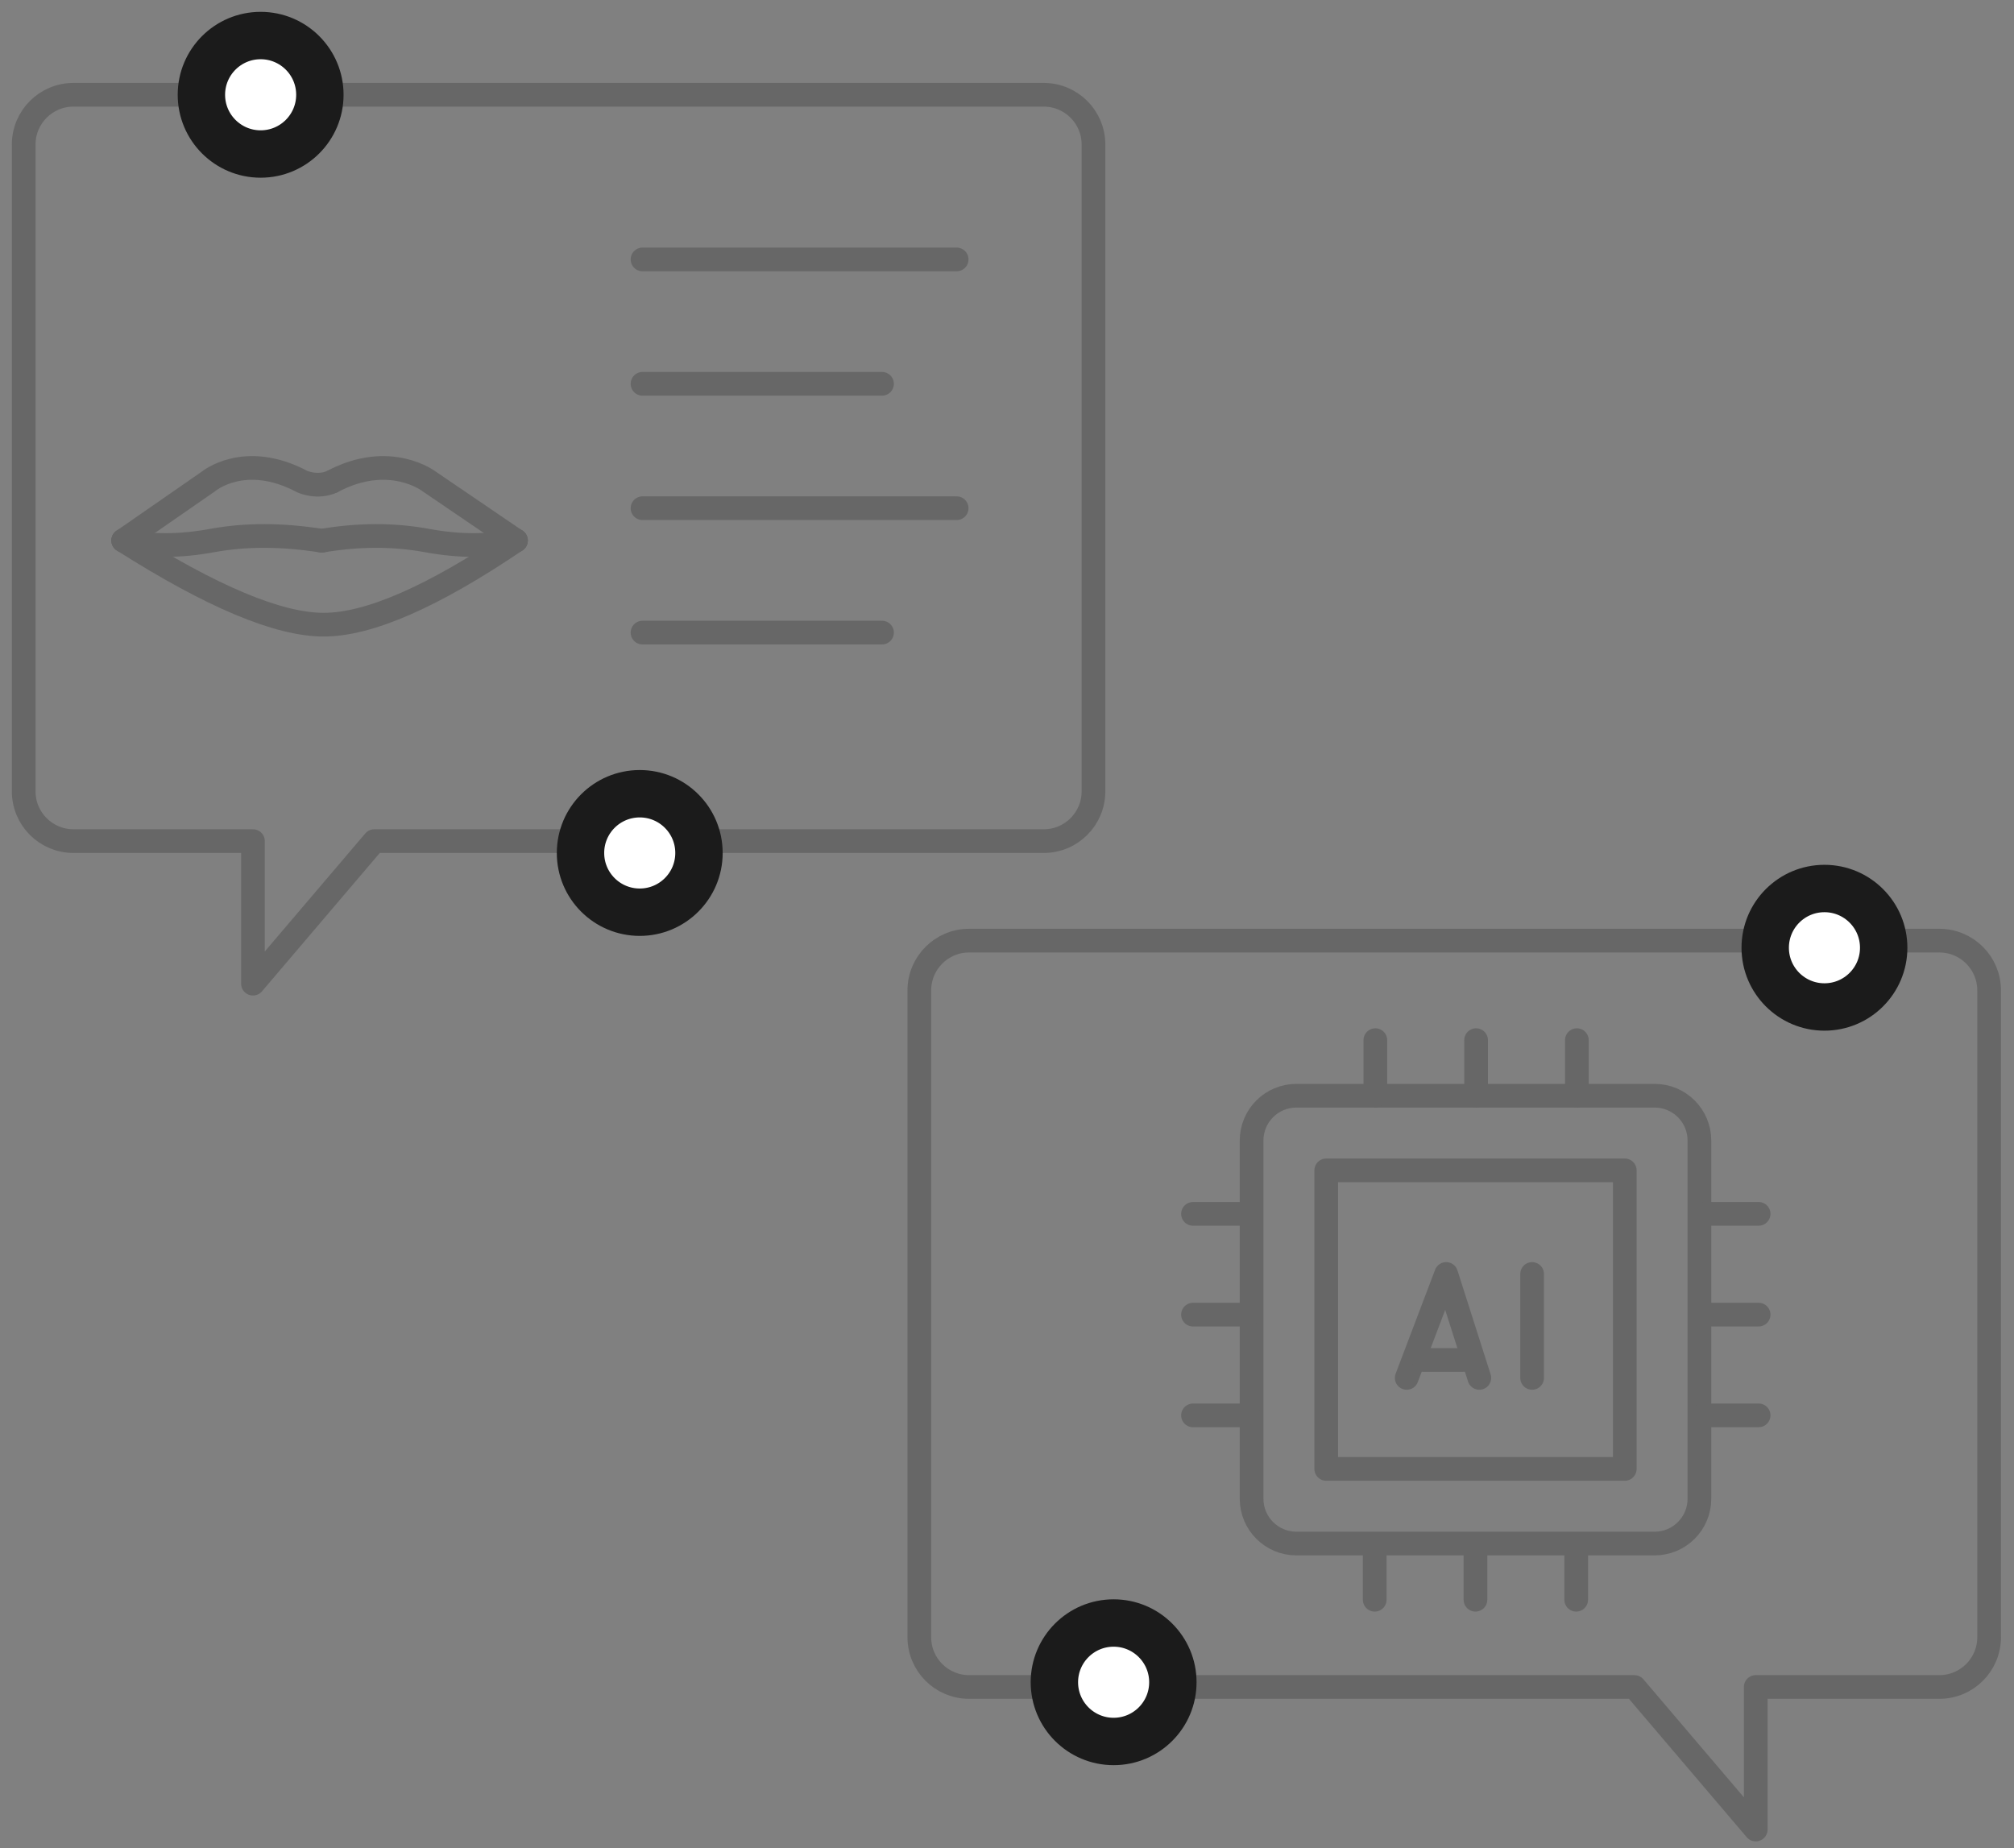 <svg width="85" height="78" viewBox="0 0 85 78" fill="none" xmlns="http://www.w3.org/2000/svg">
<rect x="0" y="0" width="85" height="78" fill="#808080" stroke="none"/>
<g clip-path="url(#clip0_838_3544)">
<path fill-rule="evenodd" clip-rule="evenodd" d="M44.05 4C45.21 4 46.15 4.94 46.15 6.1V33.4C46.15 34.56 45.21 35.5 44.05 35.5H15.797L10.676 41.516L10.676 35.5H3.1C1.94 35.5 1 34.56 1 33.4V6.1C1 4.94 1.94 4 3.1 4H44.05Z" stroke="#676767" stroke-linecap="round" stroke-linejoin="round"/>
<path fill-rule="evenodd" clip-rule="evenodd" d="M81.85 39.7C83.01 39.7 83.95 40.64 83.95 41.8V69.1C83.95 70.26 83.01 71.2 81.85 71.2H74.1L74.1 77.216L68.979 71.2H40.9C39.74 71.2 38.8 70.26 38.8 69.1V41.8C38.8 40.64 39.74 39.7 40.9 39.7H81.85Z" stroke="#676767" stroke-linecap="round" stroke-linejoin="round"/>
<path d="M21.776 22.813C18.279 25.181 15.573 26.365 13.661 26.365C11.748 26.365 8.928 25.181 5.2 22.813" stroke="#676767" stroke-linecap="round" stroke-linejoin="round"/>
<path d="M5.2 22.811C6.32 23.068 7.578 23.068 8.973 22.811C10.368 22.555 11.903 22.558 13.578 22.822" stroke="#676767" stroke-linecap="round" stroke-linejoin="round"/>
<path d="M21.776 22.811C20.656 23.068 19.399 23.068 18.004 22.811C16.608 22.555 15.133 22.558 13.577 22.822" stroke="#676767" stroke-linecap="round" stroke-linejoin="round"/>
<path d="M5.2 22.813C7.59 21.156 8.785 20.328 8.785 20.328C8.785 20.328 10.317 19.027 12.759 20.328C12.759 20.328 13.395 20.617 14.019 20.328" stroke="#676767" stroke-linecap="round" stroke-linejoin="round"/>
<path d="M21.776 22.813C19.342 21.156 18.125 20.328 18.125 20.328C18.125 20.328 16.46 19.027 14.019 20.328" stroke="#676767" stroke-linecap="round" stroke-linejoin="round"/>
<path d="M27.117 10.949H40.375" stroke="#676767" stroke-linecap="round" stroke-linejoin="round"/>
<path d="M68.573 49.396H55.973V61.996H68.573V49.396Z" stroke="#676767" stroke-linecap="round" stroke-linejoin="round"/>
<path d="M69.833 46.246H54.713C53.669 46.246 52.823 47.092 52.823 48.136V63.256C52.823 64.3 53.669 65.146 54.713 65.146H69.833C70.877 65.146 71.723 64.3 71.723 63.256V48.136C71.723 47.092 70.877 46.246 69.833 46.246Z" stroke="#676767" stroke-linecap="round" stroke-linejoin="round"/>
<path d="M58.046 46.246V43.9" stroke="#676767" stroke-linecap="round" stroke-linejoin="round"/>
<path d="M62.298 46.246V43.9" stroke="#676767" stroke-linecap="round" stroke-linejoin="round"/>
<path d="M66.551 46.246V43.9" stroke="#676767" stroke-linecap="round" stroke-linejoin="round"/>
<path d="M71.876 51.231H74.222" stroke="#676767" stroke-linecap="round" stroke-linejoin="round"/>
<path d="M71.876 55.484H74.222" stroke="#676767" stroke-linecap="round" stroke-linejoin="round"/>
<path d="M71.876 59.736H74.222" stroke="#676767" stroke-linecap="round" stroke-linejoin="round"/>
<path d="M50.35 51.232H52.696" stroke="#676767" stroke-linecap="round" stroke-linejoin="round"/>
<path d="M50.35 55.485H52.696" stroke="#676767" stroke-linecap="round" stroke-linejoin="round"/>
<path d="M50.35 59.737H52.696" stroke="#676767" stroke-linecap="round" stroke-linejoin="round"/>
<path d="M58.019 67.518V65.172" stroke="#676767" stroke-linecap="round" stroke-linejoin="round"/>
<path d="M62.271 67.518V65.172" stroke="#676767" stroke-linecap="round" stroke-linejoin="round"/>
<path d="M66.523 67.518V65.172" stroke="#676767" stroke-linecap="round" stroke-linejoin="round"/>
<path d="M59.37 58.155L61.035 53.769L62.434 58.155" stroke="#676767" stroke-linecap="round" stroke-linejoin="round"/>
<path d="M64.662 53.769V58.155" stroke="#676767" stroke-linecap="round" stroke-linejoin="round"/>
<path d="M60.07 57.397H61.78" stroke="#676767" stroke-linecap="round" stroke-linejoin="round"/>
<path d="M27.117 16.199H37.225" stroke="#676767" stroke-linecap="round" stroke-linejoin="round"/>
<path d="M27.117 21.449H40.375" stroke="#676767" stroke-linecap="round" stroke-linejoin="round"/>
<path d="M27.117 26.699H37.225" stroke="#676767" stroke-linecap="round" stroke-linejoin="round"/>
<path d="M29.25 36C29.25 34.757 28.243 33.75 27 33.75C25.757 33.75 24.75 34.757 24.75 36C24.75 37.243 25.757 38.25 27 38.25C28.243 38.25 29.25 37.243 29.25 36Z" fill="white" stroke="#1B1B1B" stroke-width="1.5"/>
<path d="M30 36C30 34.343 28.657 33 27 33C25.343 33 24 34.343 24 36C24 37.657 25.343 39 27 39C28.657 39 30 37.657 30 36Z" stroke="#1B1B1B"/>
<path d="M79.25 40C79.25 38.757 78.243 37.75 77 37.75C75.757 37.75 74.75 38.757 74.75 40C74.75 41.243 75.757 42.25 77 42.25C78.243 42.25 79.25 41.243 79.25 40Z" fill="white" stroke="#1B1B1B" stroke-width="1.5"/>
<path d="M80 40C80 38.343 78.657 37 77 37C75.343 37 74 38.343 74 40C74 41.657 75.343 43 77 43C78.657 43 80 41.657 80 40Z" stroke="#1B1B1B"/>
<path d="M13.25 4C13.25 2.757 12.243 1.75 11 1.75C9.757 1.75 8.75 2.757 8.75 4C8.75 5.243 9.757 6.25 11 6.25C12.243 6.25 13.25 5.243 13.25 4Z" fill="white" stroke="#1B1B1B" stroke-width="1.5"/>
<path d="M14 4C14 2.343 12.657 1 11 1C9.343 1 8 2.343 8 4C8 5.657 9.343 7 11 7C12.657 7 14 5.657 14 4Z" stroke="#1B1B1B"/>
<path d="M49.25 71C49.25 69.757 48.243 68.75 47 68.75C45.757 68.75 44.75 69.757 44.75 71C44.75 72.243 45.757 73.25 47 73.25C48.243 73.25 49.25 72.243 49.25 71Z" fill="white" stroke="#1B1B1B" stroke-width="1.5"/>
<path d="M50 71C50 69.343 48.657 68 47 68C45.343 68 44 69.343 44 71C44 72.657 45.343 74 47 74C48.657 74 50 72.657 50 71Z" stroke="#1B1B1B"/>
</g>
<defs>
<clipPath id="clip0_838_3544">
<rect width="85" height="78" fill="white"/>
</clipPath>
</defs>
</svg>
